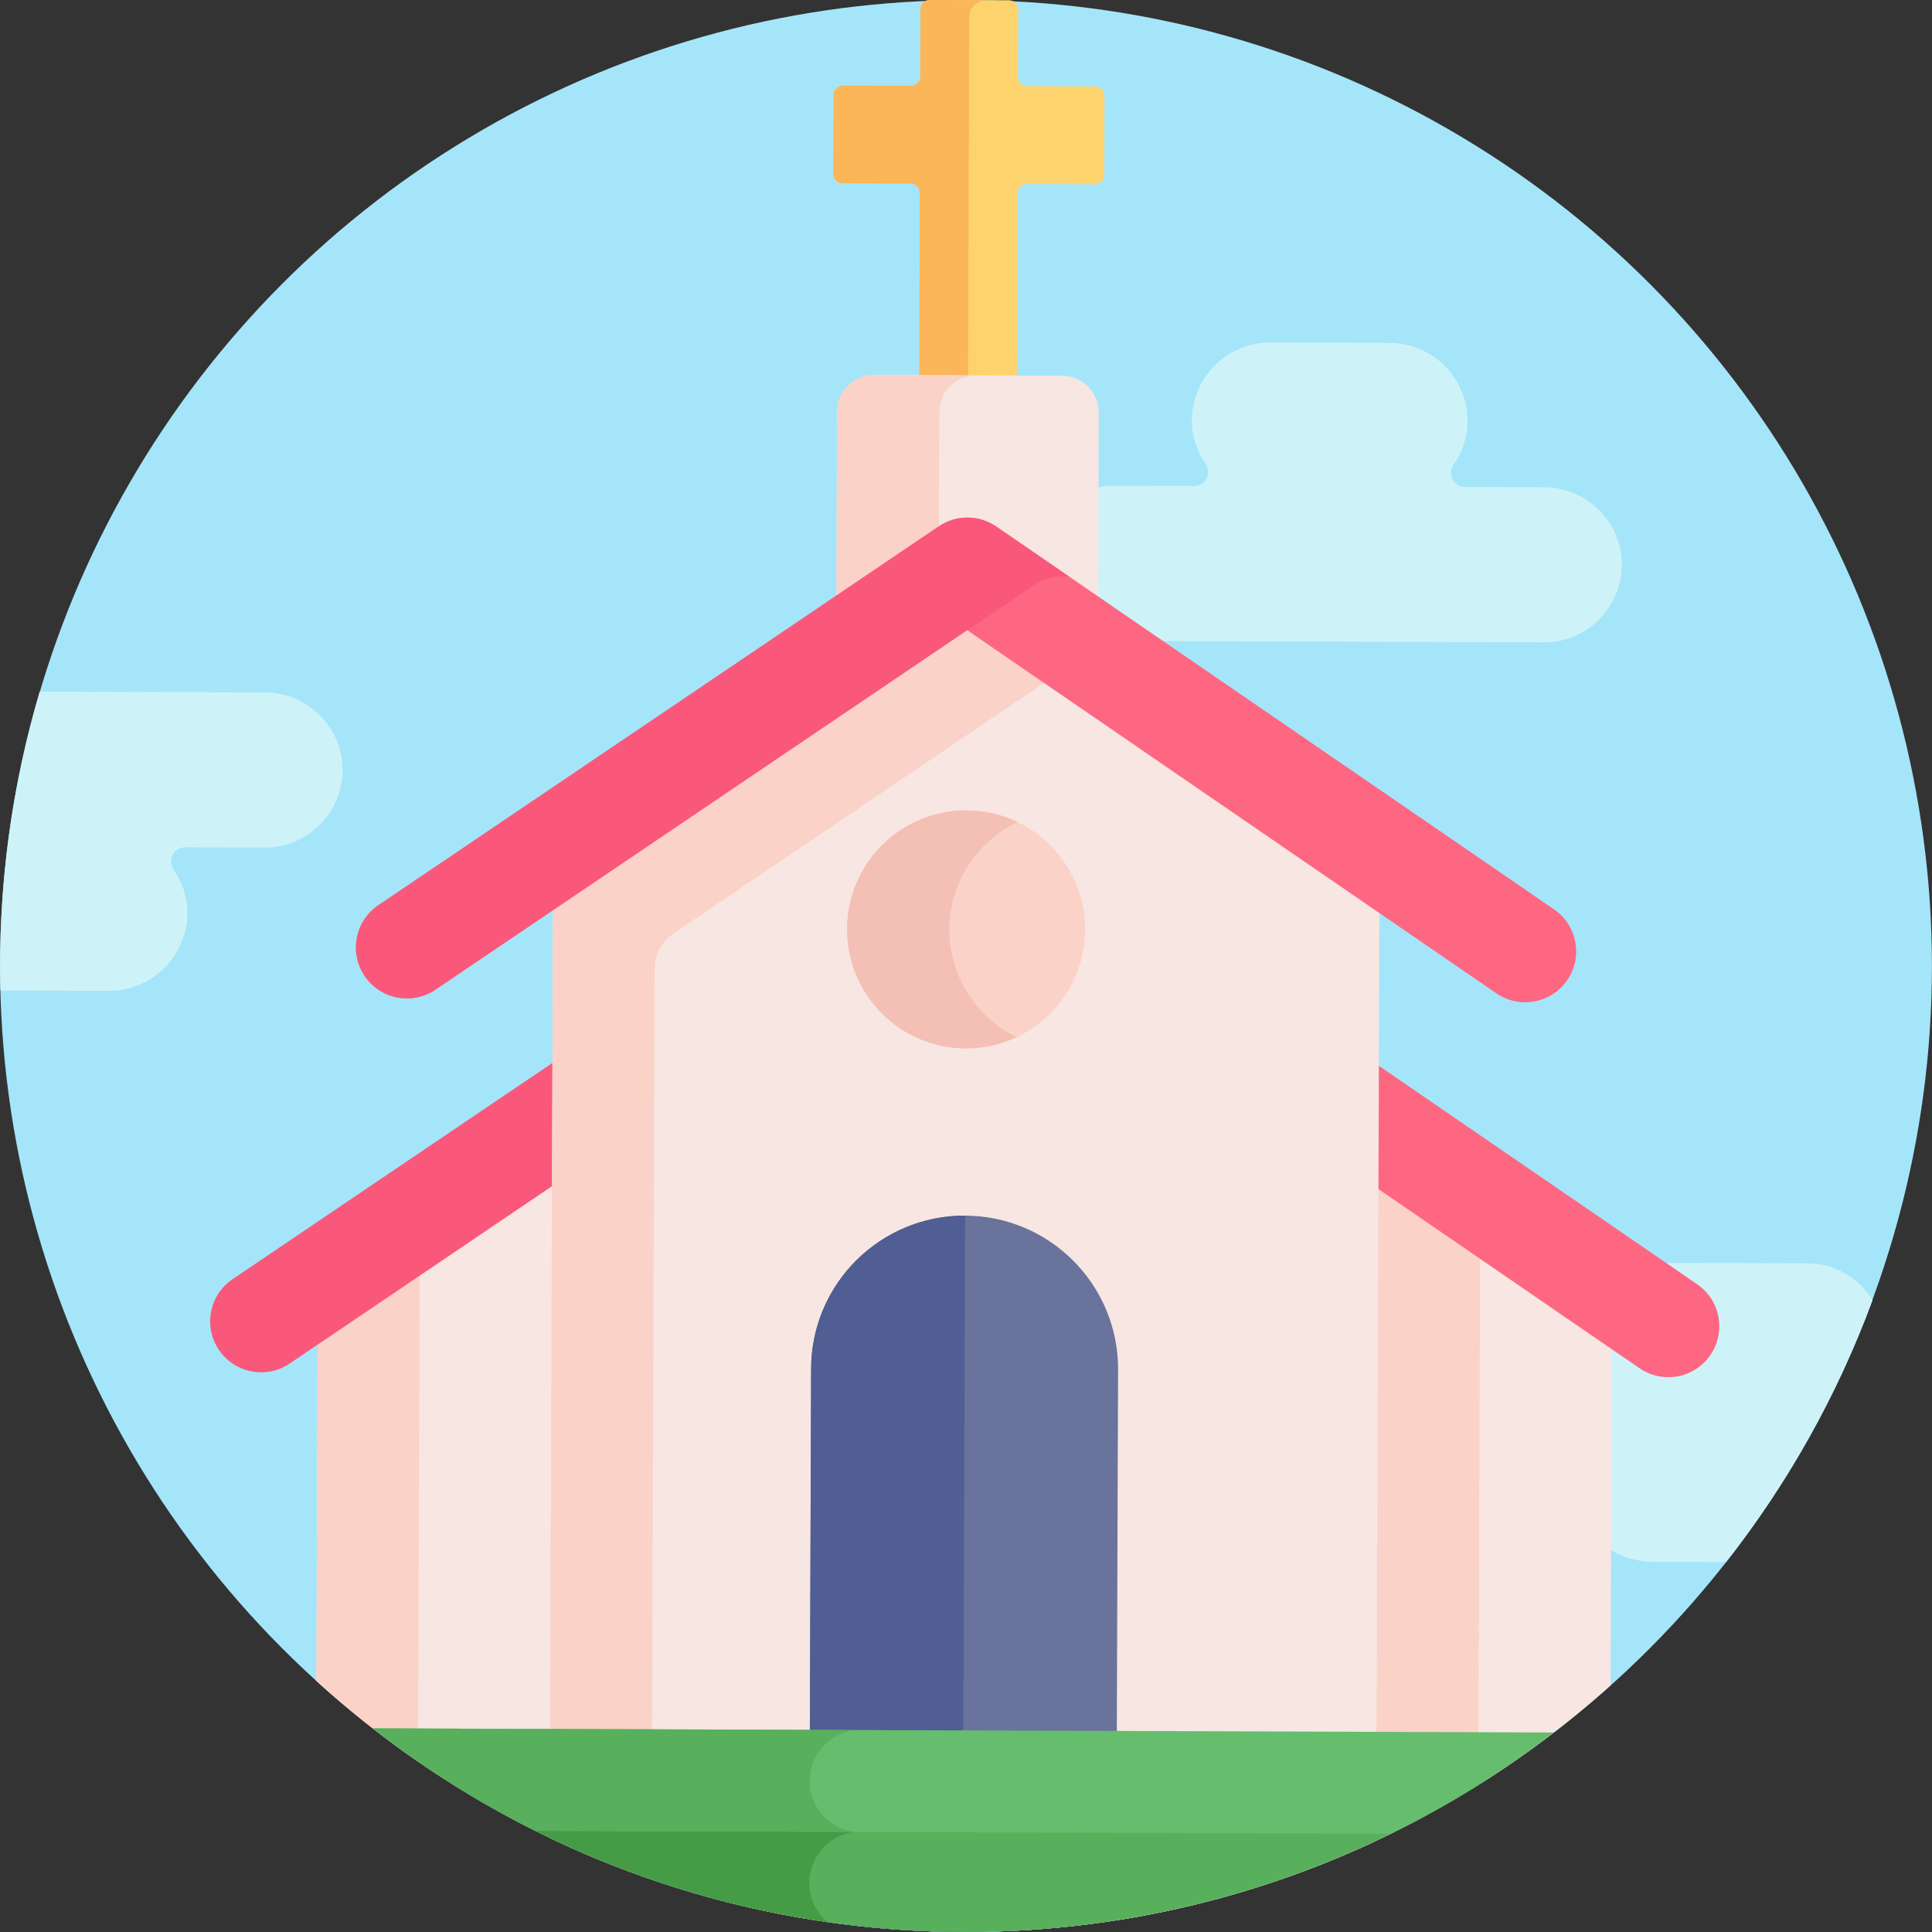 <?xml version="1.0" encoding="iso-8859-1"?>
<!-- Generator: Adobe Illustrator 19.0.0, SVG Export Plug-In . SVG Version: 6.00 Build 0)  -->
<svg version="1.1" id="Capa_1" xmlns="http://www.w3.org/2000/svg" xmlns:xlink="http://www.w3.org/1999/xlink" x="0px" y="0px"
	 viewBox="0 0 512.005 512.005" style="enable-background:new 0 0 512.005 512.005;" xml:space="preserve">
<rect x="0" y="0" width="512.005" height="512.005" fill="#333333" stroke="none"/>
<circle style="fill:#A5E5F9;" cx="256.003" cy="256.023" r="255.983"/>
<g>
	<path style="fill:#CDF3F9;" d="M478.886,334.807c-29.904-0.104-54.185-0.188-83.925-0.292
		c-11.305-0.039-20.588,9.178-20.627,20.485c-0.039,11.305,9.178,20.588,20.484,20.627l23.084,0.08
		c3.057,0.011,4.74,3.444,2.99,5.95c-9.44,13.515,0.237,32.18,17.255,32.239c4.271,0.015,11.302,0.039,19.302,0.067
		c16.318-20.783,29.495-44.152,38.803-69.4C492.761,338.886,486.575,334.833,478.886,334.807z"/>
	<path style="fill:#CDF3F9;" d="M70.294,183.506c-34.516-0.12-45.374-0.158-59.783-0.208C3.19,208.057-0.585,234.592,0.106,262.492
		c10.128,0.035,11.05,0.038,28.452,0.099c17.021,0.059,26.823-18.54,17.478-32.119c-1.733-2.518-0.026-5.939,3.031-5.929
		l21.085,0.073c11.305,0.039,20.588-9.178,20.627-20.485C90.817,192.828,81.599,183.546,70.294,183.506z"/>
	<path style="fill:#CDF3F9;" d="M429.79,149.748c0.039-11.306-9.178-20.588-20.484-20.627c-18.676-0.065-10.327-0.036-21.085-0.073
		c-3.057-0.011-4.74-3.444-2.99-5.95c9.439-13.514-0.233-32.18-17.255-32.239c-3.374-0.012-27.314-0.095-31.019-0.108
		c-17.021-0.059-26.823,18.54-17.478,32.118c1.733,2.518,0.026,5.94-3.031,5.929c-10.757-0.037-2.427-0.008-21.085-0.073
		c-11.305-0.039-20.588,9.178-20.627,20.485c-0.039,11.305,9.178,20.588,20.484,20.627c33.608,0.117,80.819,0.281,113.941,0.396
		C420.468,170.271,429.75,161.053,429.79,149.748z"/>
</g>
<path style="fill:#FDD36E;" d="M290.252,22.91l-18.037-0.063c-1.354-0.005-2.448-1.106-2.444-2.461l0.062-17.854
	c0.005-1.354-1.089-2.456-2.444-2.461L246.388,0c-1.354-0.005-2.456,1.089-2.461,2.444l-0.062,17.854
	c-0.005,1.354-1.106,2.448-2.461,2.444l-18.037-0.063c-1.354-0.005-2.456,1.089-2.461,2.444l-0.073,21.003
	c-0.005,1.354,1.089,2.456,2.444,2.461l18.037,0.063c1.354,0.005,2.448,1.106,2.444,2.461l-0.171,49.365
	c-0.005,1.354,1.089,2.456,2.444,2.461l21.003,0.073c1.354,0.005,2.456-1.089,2.461-2.444l0.172-49.365
	c0.005-1.354,1.106-2.448,2.461-2.444l18.037,0.063c1.354,0.005,2.456-1.089,2.461-2.444l0.073-21.003
	C292.7,24.016,291.606,22.915,290.252,22.91z"/>
<path style="fill:#FBB659;" d="M256.873,4.47c0.008-2.439,2.011-4.427,4.449-4.418L246.388,0c-1.354-0.005-2.456,1.089-2.461,2.444
	l-0.062,17.854c-0.005,1.354-1.106,2.448-2.461,2.444l-18.037-0.063c-1.354-0.005-2.456,1.089-2.461,2.444l-0.073,21.003
	c-0.005,1.354,1.089,2.456,2.444,2.461l18.037,0.063c1.354,0.005,2.448,1.106,2.444,2.461l-0.171,49.365
	c-0.005,1.354,1.089,2.456,2.444,2.461l10.501,0.036L256.873,4.47z"/>
<path style="fill:#F7E6E2;" d="M248.787,144.483c4.597-3.107,10.625-3.086,15.2,0.053l27.009,18.536l0.187-53.731
	c0.019-5.386-4.332-9.766-9.717-9.784l-49.845-0.173c-5.386-0.019-9.766,4.332-9.785,9.717l-0.187,53.73L248.787,144.483z"/>
<path style="fill:#FAD2C8;" d="M248.922,109.195c0.019-5.386,4.4-9.735,9.785-9.717l-27.085-0.094
	c-5.386-0.019-9.766,4.332-9.785,9.717l-0.187,53.73c0.544-0.368-4.443,3.004,27.149-18.355L248.922,109.195z"/>
<path style="fill:#F7E6E2;" d="M84.21,342.498l-0.358,102.964c45.244,41.139,105.291,66.307,171.257,66.537
	c65.967,0.229,126.187-24.521,171.717-65.346l0.358-102.963l-171.07-120.588L84.21,342.498z"/>
<g>
	<path style="fill:#FAD2C8;" d="M111.274,323.701l-27.063,18.797l-0.358,102.964c8.474,7.705,17.469,14.851,26.924,21.378
		L111.274,323.701z"/>
	<path style="fill:#FAD2C8;" d="M359.697,490.116c11.127-4.938,21.832-10.654,32.058-17.065l0.535-153.96l-31.92-22.5
		L359.697,490.116z"/>
</g>
<path style="fill:#FE6782;" d="M449.78,340.346l-89.349-61.317l-0.113,32.665l74.187,50.912c2.321,1.593,4.962,2.361,7.579,2.37
	c4.315,0.015,8.563-2.036,11.188-5.863C457.491,352.967,455.927,344.564,449.78,340.346z"/>
<path style="fill:#F9587B;" d="M151.412,278.303l-89.773,60.694c-6.176,4.176-7.797,12.568-3.622,18.744
	c2.6,3.845,6.833,5.924,11.147,5.939c2.617,0.009,5.265-0.741,7.596-2.317l74.537-50.395L151.412,278.303z"/>
<path style="fill:#F7E6E2;" d="M146.596,225.384l-0.909,261.678c33.148,15.854,70.238,24.8,109.424,24.937
	c39.185,0.136,76.338-8.552,109.595-24.176l0.909-261.678L256.364,151.17L146.596,225.384z"/>
<path style="fill:#FAD2C8;" d="M178.373,247.458l109.964-74.346l-31.973-21.942l-109.769,74.214l-0.909,261.678
	c8.722,4.172,17.725,7.851,26.96,11.032l0.839-241.471C173.498,252.948,175.328,249.517,178.373,247.458z"/>
<path style="fill:#69739B;" d="M255.771,322.157c-22.463-0.078-40.736,18.068-40.814,40.531l-0.507,145.928
	c13.24,2.164,26.816,3.334,40.661,3.382c13.845,0.048,27.429-1.027,40.684-3.099l0.507-145.928
	C296.38,340.508,278.234,322.235,255.771,322.157z"/>
<path style="fill:#505E93;" d="M255.771,322.157c-22.463-0.078-40.736,18.068-40.814,40.531l-0.507,145.928
	c13.24,2.164,26.816,3.334,40.661,3.382l0,0L255.771,322.157z"/>
<path style="fill:#58AF5C;" d="M117.94,471.607c39.591,25.406,86.644,40.216,137.171,40.392
	c50.528,0.176,97.682-14.307,137.449-39.437L117.94,471.607z"/>
<path style="fill:#469B46;" d="M214.482,498.954L214.482,498.954c0.026-7.502,6.185-13.617,13.686-13.591l140.642,0.489
	c8.169-4.019,16.097-8.455,23.748-13.29l-274.619-0.954c30.067,19.295,64.44,32.469,101.367,37.772
	C216.35,506.861,214.468,503.117,214.482,498.954z"/>
<path style="fill:#FE6782;" d="M96.65,258.65c-4.176-6.177-2.555-14.569,3.622-18.744l148.532-100.423
	c4.597-3.107,10.625-3.086,15.2,0.053l147.832,101.452c6.148,4.219,7.71,12.621,3.492,18.769
	c-4.217,6.147-12.619,7.711-18.768,3.491l-140.251-96.249l-140.914,95.273C109.254,266.423,100.852,264.864,96.65,258.65z"/>
<path style="fill:#F9587B;" d="M256.394,167.058l17.73-11.987c2.794-1.888,6.116-2.614,9.32-2.194l-19.44-13.34
	c-4.575-3.139-10.603-3.16-15.2-0.053L100.272,239.907c-6.177,4.176-7.797,12.568-3.622,18.744
	c4.198,6.208,12.596,7.776,18.744,3.622l140.914-95.273L256.394,167.058z"/>
<path style="fill:#66BD6D;" d="M411.792,459.129L98.8,458.042c13.357,10.408,27.773,19.519,43.062,27.148l226.68,0.788
	C383.884,478.453,398.364,469.444,411.792,459.129z"/>
<circle style="fill:#FAD2C8;" cx="256.033" cy="246.303" r="31.533"/>
<path style="fill:#F4BFB5;" d="M251.586,246.283c0.044-12.567,7.434-23.389,18.089-28.419c-4.097-1.969-8.683-3.082-13.532-3.099
	c-17.415-0.061-31.582,14.008-31.642,31.423c-0.06,17.415,14.008,31.582,31.423,31.643c4.848,0.017,9.442-1.064,13.553-3.005
	C258.857,269.724,251.542,258.85,251.586,246.283z"/>
<path style="fill:#58AF5C;" d="M214.576,471.943c0.024-6.878,5.207-12.575,11.849-13.458L98.8,458.042
	c13.357,10.408,27.773,19.519,43.062,27.148l84.469,0.293C219.696,484.553,214.552,478.819,214.576,471.943z"/>
<g>
</g>
<g>
</g>
<g>
</g>
<g>
</g>
<g>
</g>
<g>
</g>
<g>
</g>
<g>
</g>
<g>
</g>
<g>
</g>
<g>
</g>
<g>
</g>
<g>
</g>
<g>
</g>
<g>
</g>
</svg>
